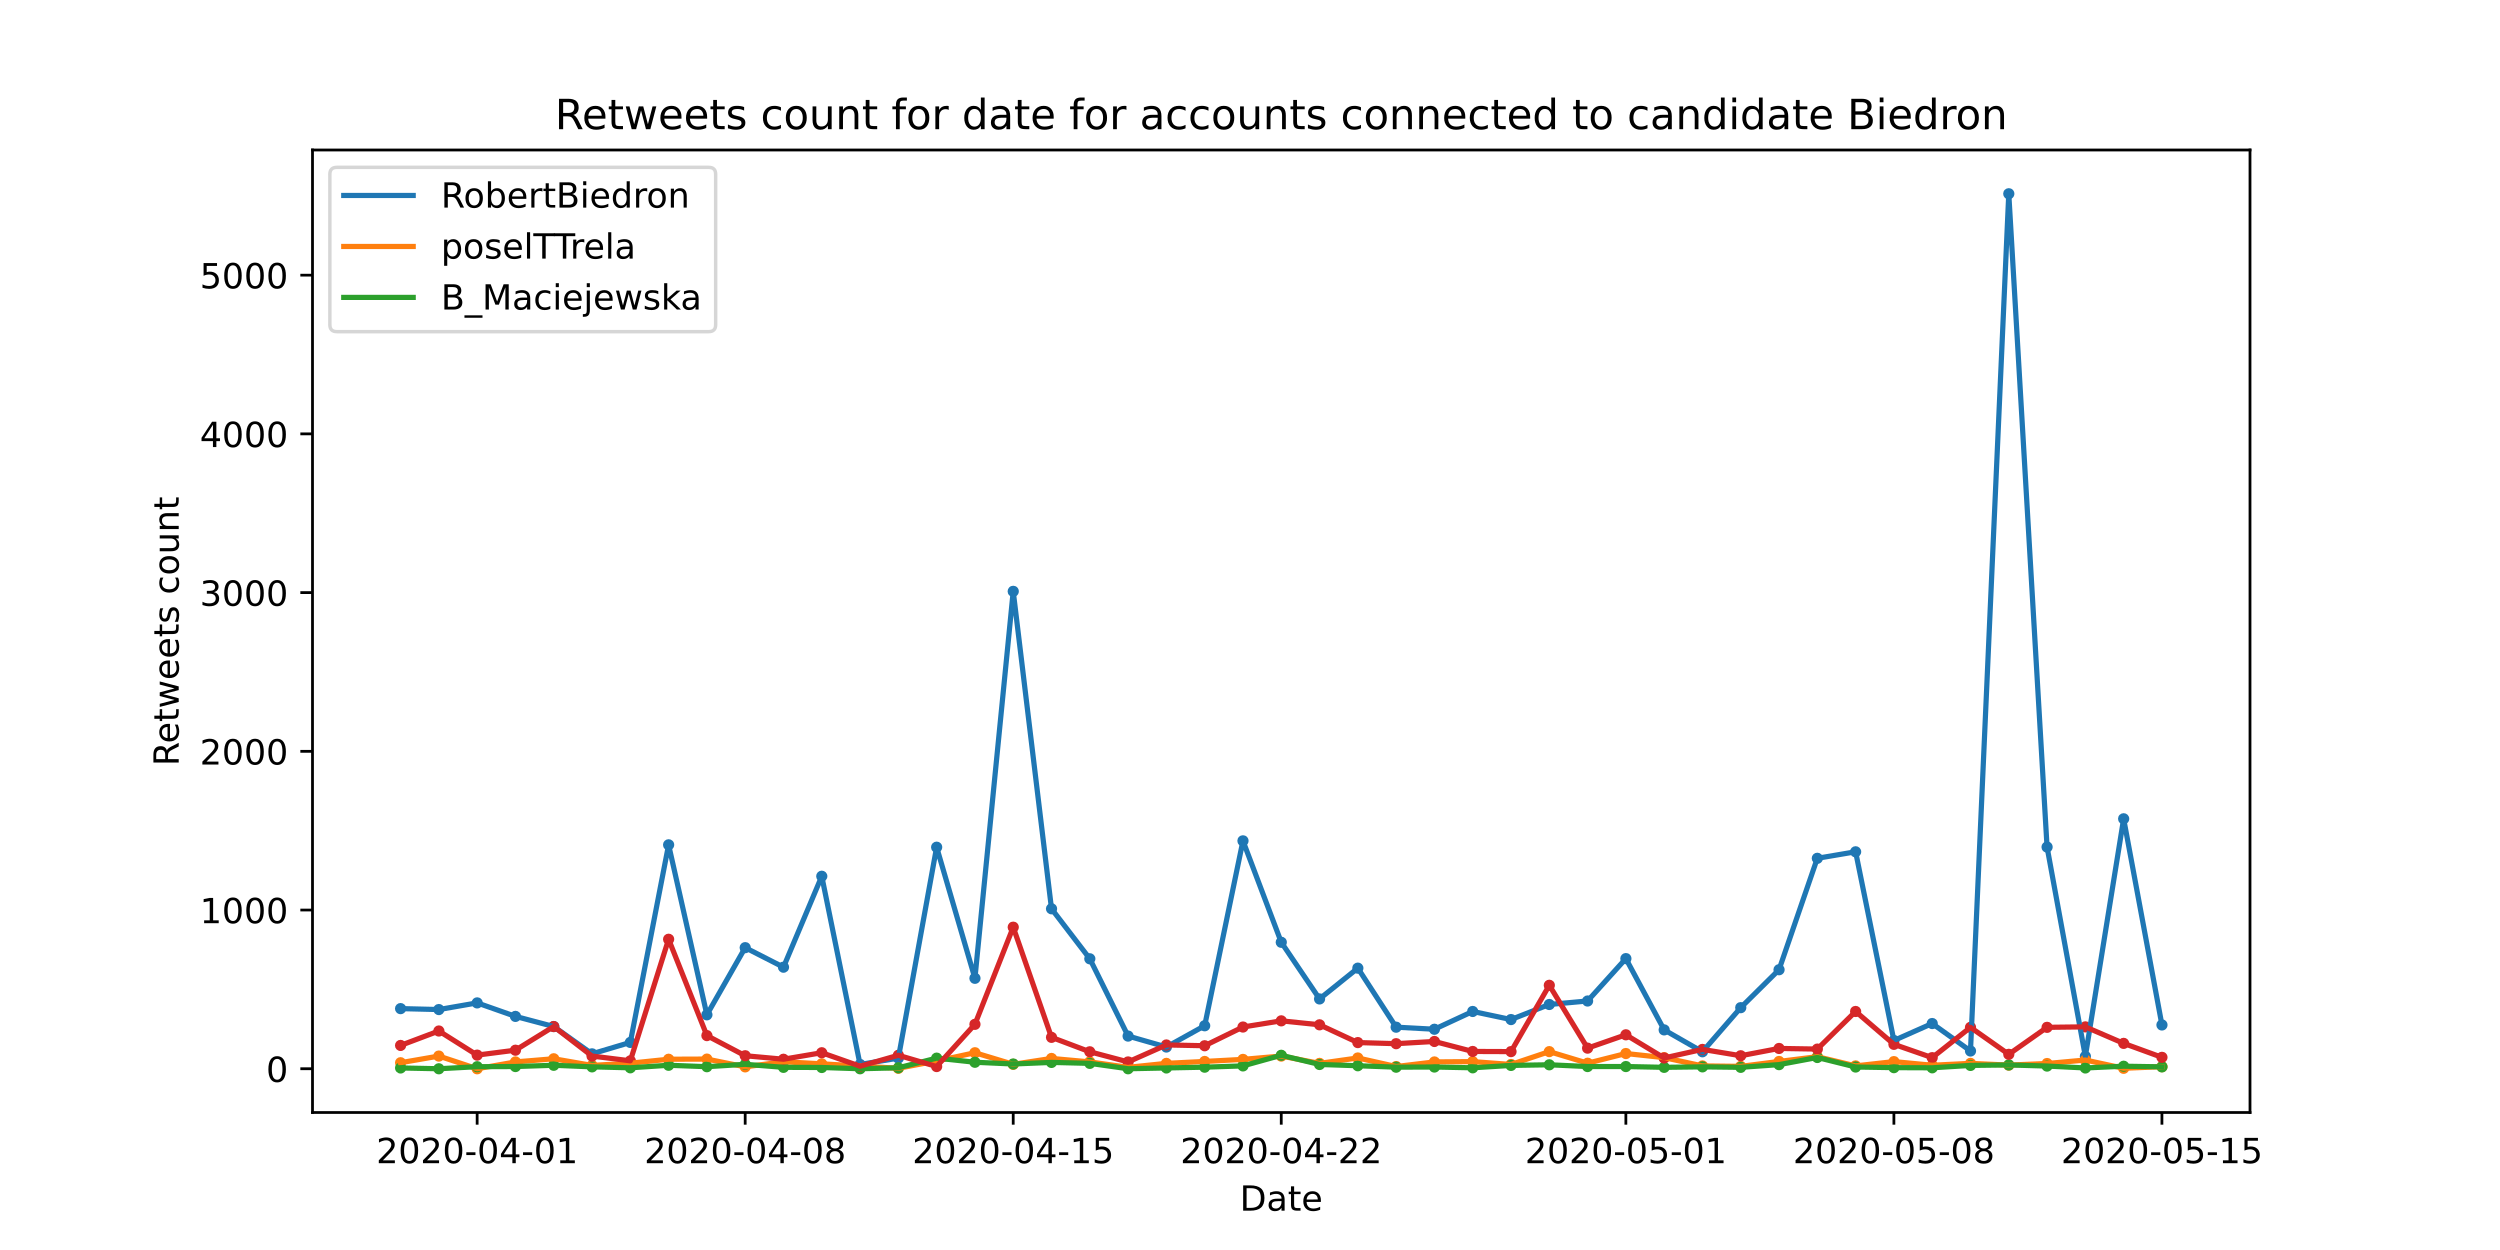 <?xml version="1.0" encoding="utf-8" standalone="no"?>
<!DOCTYPE svg PUBLIC "-//W3C//DTD SVG 1.1//EN"
  "http://www.w3.org/Graphics/SVG/1.1/DTD/svg11.dtd">
<!-- Created with matplotlib (https://matplotlib.org/) -->
<svg height="360pt" version="1.1" viewBox="0 0 720 360" width="720pt" xmlns="http://www.w3.org/2000/svg" xmlns:xlink="http://www.w3.org/1999/xlink">
 <defs>
  <style type="text/css">
*{stroke-linecap:butt;stroke-linejoin:round;}
  </style>
 </defs>
 <g id="figure_1">
  <g id="patch_1">
   <path d="M 0 360 
L 720 360 
L 720 0 
L 0 0 
z
" style="fill:#ffffff;"/>
  </g>
  <g id="axes_1">
   <g id="patch_2">
    <path d="M 90 320.4 
L 648 320.4 
L 648 43.2 
L 90 43.2 
z
" style="fill:#ffffff;"/>
   </g>
   <g id="PathCollection_1">
    <defs>
     <path d="M 0 1.118 
C 0.297 1.118 0.581 1 0.791 0.791 
C 1 0.581 1.118 0.297 1.118 0 
C 1.118 -0.297 1 -0.581 0.791 -0.791 
C 0.581 -1 0.297 -1.118 0 -1.118 
C -0.297 -1.118 -0.581 -1 -0.791 -0.791 
C -1 -0.581 -1.118 -0.297 -1.118 0 
C -1.118 0.297 -1 0.581 -0.791 0.791 
C -0.581 1 -0.297 1.118 0 1.118 
z
" id="m37ecbeb132" style="stroke:#1f77b4;"/>
    </defs>
    <g clip-path="url(#p15a7a7886e)">
     <use style="fill:#1f77b4;stroke:#1f77b4;" x="115.364" xlink:href="#m37ecbeb132" y="290.476"/>
     <use style="fill:#1f77b4;stroke:#1f77b4;" x="126.391" xlink:href="#m37ecbeb132" y="290.75"/>
     <use style="fill:#1f77b4;stroke:#1f77b4;" x="137.419" xlink:href="#m37ecbeb132" y="288.83"/>
     <use style="fill:#1f77b4;stroke:#1f77b4;" x="148.447" xlink:href="#m37ecbeb132" y="292.716"/>
     <use style="fill:#1f77b4;stroke:#1f77b4;" x="159.474" xlink:href="#m37ecbeb132" y="295.641"/>
     <use style="fill:#1f77b4;stroke:#1f77b4;" x="170.502" xlink:href="#m37ecbeb132" y="303.503"/>
     <use style="fill:#1f77b4;stroke:#1f77b4;" x="181.53" xlink:href="#m37ecbeb132" y="300.212"/>
     <use style="fill:#1f77b4;stroke:#1f77b4;" x="192.557" xlink:href="#m37ecbeb132" y="243.303"/>
     <use style="fill:#1f77b4;stroke:#1f77b4;" x="203.585" xlink:href="#m37ecbeb132" y="292.259"/>
     <use style="fill:#1f77b4;stroke:#1f77b4;" x="214.613" xlink:href="#m37ecbeb132" y="272.923"/>
     <use style="fill:#1f77b4;stroke:#1f77b4;" x="225.64" xlink:href="#m37ecbeb132" y="278.546"/>
     <use style="fill:#1f77b4;stroke:#1f77b4;" x="236.668" xlink:href="#m37ecbeb132" y="252.354"/>
     <use style="fill:#1f77b4;stroke:#1f77b4;" x="247.696" xlink:href="#m37ecbeb132" y="306.566"/>
     <use style="fill:#1f77b4;stroke:#1f77b4;" x="258.723" xlink:href="#m37ecbeb132" y="304.737"/>
     <use style="fill:#1f77b4;stroke:#1f77b4;" x="269.751" xlink:href="#m37ecbeb132" y="243.989"/>
     <use style="fill:#1f77b4;stroke:#1f77b4;" x="280.779" xlink:href="#m37ecbeb132" y="281.745"/>
     <use style="fill:#1f77b4;stroke:#1f77b4;" x="291.806" xlink:href="#m37ecbeb132" y="170.304"/>
     <use style="fill:#1f77b4;stroke:#1f77b4;" x="302.834" xlink:href="#m37ecbeb132" y="261.724"/>
     <use style="fill:#1f77b4;stroke:#1f77b4;" x="313.862" xlink:href="#m37ecbeb132" y="276.123"/>
     <use style="fill:#1f77b4;stroke:#1f77b4;" x="324.889" xlink:href="#m37ecbeb132" y="298.384"/>
     <use style="fill:#1f77b4;stroke:#1f77b4;" x="335.917" xlink:href="#m37ecbeb132" y="301.538"/>
     <use style="fill:#1f77b4;stroke:#1f77b4;" x="346.945" xlink:href="#m37ecbeb132" y="295.413"/>
     <use style="fill:#1f77b4;stroke:#1f77b4;" x="357.972" xlink:href="#m37ecbeb132" y="242.16"/>
     <use style="fill:#1f77b4;stroke:#1f77b4;" x="369" xlink:href="#m37ecbeb132" y="271.369"/>
     <use style="fill:#1f77b4;stroke:#1f77b4;" x="380.028" xlink:href="#m37ecbeb132" y="287.688"/>
     <use style="fill:#1f77b4;stroke:#1f77b4;" x="391.055" xlink:href="#m37ecbeb132" y="278.82"/>
     <use style="fill:#1f77b4;stroke:#1f77b4;" x="402.083" xlink:href="#m37ecbeb132" y="295.824"/>
     <use style="fill:#1f77b4;stroke:#1f77b4;" x="413.111" xlink:href="#m37ecbeb132" y="296.418"/>
     <use style="fill:#1f77b4;stroke:#1f77b4;" x="424.138" xlink:href="#m37ecbeb132" y="291.299"/>
     <use style="fill:#1f77b4;stroke:#1f77b4;" x="435.166" xlink:href="#m37ecbeb132" y="293.63"/>
     <use style="fill:#1f77b4;stroke:#1f77b4;" x="446.194" xlink:href="#m37ecbeb132" y="289.287"/>
     <use style="fill:#1f77b4;stroke:#1f77b4;" x="457.221" xlink:href="#m37ecbeb132" y="288.282"/>
     <use style="fill:#1f77b4;stroke:#1f77b4;" x="468.249" xlink:href="#m37ecbeb132" y="276.077"/>
     <use style="fill:#1f77b4;stroke:#1f77b4;" x="479.277" xlink:href="#m37ecbeb132" y="296.601"/>
     <use style="fill:#1f77b4;stroke:#1f77b4;" x="490.304" xlink:href="#m37ecbeb132" y="302.909"/>
     <use style="fill:#1f77b4;stroke:#1f77b4;" x="501.332" xlink:href="#m37ecbeb132" y="290.202"/>
     <use style="fill:#1f77b4;stroke:#1f77b4;" x="512.36" xlink:href="#m37ecbeb132" y="279.277"/>
     <use style="fill:#1f77b4;stroke:#1f77b4;" x="523.387" xlink:href="#m37ecbeb132" y="247.188"/>
     <use style="fill:#1f77b4;stroke:#1f77b4;" x="534.415" xlink:href="#m37ecbeb132" y="245.314"/>
     <use style="fill:#1f77b4;stroke:#1f77b4;" x="545.443" xlink:href="#m37ecbeb132" y="299.664"/>
     <use style="fill:#1f77b4;stroke:#1f77b4;" x="556.47" xlink:href="#m37ecbeb132" y="294.773"/>
     <use style="fill:#1f77b4;stroke:#1f77b4;" x="567.498" xlink:href="#m37ecbeb132" y="302.68"/>
     <use style="fill:#1f77b4;stroke:#1f77b4;" x="578.526" xlink:href="#m37ecbeb132" y="55.8"/>
     <use style="fill:#1f77b4;stroke:#1f77b4;" x="589.553" xlink:href="#m37ecbeb132" y="243.943"/>
     <use style="fill:#1f77b4;stroke:#1f77b4;" x="600.581" xlink:href="#m37ecbeb132" y="304.235"/>
     <use style="fill:#1f77b4;stroke:#1f77b4;" x="611.609" xlink:href="#m37ecbeb132" y="235.807"/>
     <use style="fill:#1f77b4;stroke:#1f77b4;" x="622.636" xlink:href="#m37ecbeb132" y="295.184"/>
    </g>
   </g>
   <g id="PathCollection_2">
    <defs>
     <path d="M 0 1.118 
C 0.297 1.118 0.581 1 0.791 0.791 
C 1 0.581 1.118 0.297 1.118 0 
C 1.118 -0.297 1 -0.581 0.791 -0.791 
C 0.581 -1 0.297 -1.118 0 -1.118 
C -0.297 -1.118 -0.581 -1 -0.791 -0.791 
C -1 -0.581 -1.118 -0.297 -1.118 0 
C -1.118 0.297 -1 0.581 -0.791 0.791 
C -0.581 1 -0.297 1.118 0 1.118 
z
" id="m3e7736fac9" style="stroke:#ff7f0e;"/>
    </defs>
    <g clip-path="url(#p15a7a7886e)">
     <use style="fill:#ff7f0e;stroke:#ff7f0e;" x="115.364" xlink:href="#m3e7736fac9" y="306.063"/>
     <use style="fill:#ff7f0e;stroke:#ff7f0e;" x="126.391" xlink:href="#m3e7736fac9" y="304.143"/>
     <use style="fill:#ff7f0e;stroke:#ff7f0e;" x="137.419" xlink:href="#m3e7736fac9" y="307.8"/>
     <use style="fill:#ff7f0e;stroke:#ff7f0e;" x="148.447" xlink:href="#m3e7736fac9" y="305.834"/>
     <use style="fill:#ff7f0e;stroke:#ff7f0e;" x="159.474" xlink:href="#m3e7736fac9" y="304.92"/>
     <use style="fill:#ff7f0e;stroke:#ff7f0e;" x="170.502" xlink:href="#m3e7736fac9" y="306.84"/>
     <use style="fill:#ff7f0e;stroke:#ff7f0e;" x="181.53" xlink:href="#m3e7736fac9" y="306.2"/>
     <use style="fill:#ff7f0e;stroke:#ff7f0e;" x="192.557" xlink:href="#m3e7736fac9" y="305.057"/>
     <use style="fill:#ff7f0e;stroke:#ff7f0e;" x="203.585" xlink:href="#m3e7736fac9" y="305.012"/>
     <use style="fill:#ff7f0e;stroke:#ff7f0e;" x="214.613" xlink:href="#m3e7736fac9" y="307.251"/>
     <use style="fill:#ff7f0e;stroke:#ff7f0e;" x="225.64" xlink:href="#m3e7736fac9" y="305.789"/>
     <use style="fill:#ff7f0e;stroke:#ff7f0e;" x="236.668" xlink:href="#m3e7736fac9" y="306.383"/>
     <use style="fill:#ff7f0e;stroke:#ff7f0e;" x="247.696" xlink:href="#m3e7736fac9" y="307.023"/>
     <use style="fill:#ff7f0e;stroke:#ff7f0e;" x="258.723" xlink:href="#m3e7736fac9" y="307.663"/>
     <use style="fill:#ff7f0e;stroke:#ff7f0e;" x="269.751" xlink:href="#m3e7736fac9" y="305.56"/>
     <use style="fill:#ff7f0e;stroke:#ff7f0e;" x="280.779" xlink:href="#m3e7736fac9" y="303.183"/>
     <use style="fill:#ff7f0e;stroke:#ff7f0e;" x="291.806" xlink:href="#m3e7736fac9" y="306.52"/>
     <use style="fill:#ff7f0e;stroke:#ff7f0e;" x="302.834" xlink:href="#m3e7736fac9" y="304.829"/>
     <use style="fill:#ff7f0e;stroke:#ff7f0e;" x="313.862" xlink:href="#m3e7736fac9" y="305.834"/>
     <use style="fill:#ff7f0e;stroke:#ff7f0e;" x="324.889" xlink:href="#m3e7736fac9" y="307.389"/>
     <use style="fill:#ff7f0e;stroke:#ff7f0e;" x="335.917" xlink:href="#m3e7736fac9" y="306.246"/>
     <use style="fill:#ff7f0e;stroke:#ff7f0e;" x="346.945" xlink:href="#m3e7736fac9" y="305.697"/>
     <use style="fill:#ff7f0e;stroke:#ff7f0e;" x="357.972" xlink:href="#m3e7736fac9" y="305.103"/>
     <use style="fill:#ff7f0e;stroke:#ff7f0e;" x="369" xlink:href="#m3e7736fac9" y="304.143"/>
     <use style="fill:#ff7f0e;stroke:#ff7f0e;" x="380.028" xlink:href="#m3e7736fac9" y="306.246"/>
     <use style="fill:#ff7f0e;stroke:#ff7f0e;" x="391.055" xlink:href="#m3e7736fac9" y="304.692"/>
     <use style="fill:#ff7f0e;stroke:#ff7f0e;" x="402.083" xlink:href="#m3e7736fac9" y="307.16"/>
     <use style="fill:#ff7f0e;stroke:#ff7f0e;" x="413.111" xlink:href="#m3e7736fac9" y="305.834"/>
     <use style="fill:#ff7f0e;stroke:#ff7f0e;" x="424.138" xlink:href="#m3e7736fac9" y="305.743"/>
     <use style="fill:#ff7f0e;stroke:#ff7f0e;" x="435.166" xlink:href="#m3e7736fac9" y="306.566"/>
     <use style="fill:#ff7f0e;stroke:#ff7f0e;" x="446.194" xlink:href="#m3e7736fac9" y="302.863"/>
     <use style="fill:#ff7f0e;stroke:#ff7f0e;" x="457.221" xlink:href="#m3e7736fac9" y="306.2"/>
     <use style="fill:#ff7f0e;stroke:#ff7f0e;" x="468.249" xlink:href="#m3e7736fac9" y="303.412"/>
     <use style="fill:#ff7f0e;stroke:#ff7f0e;" x="479.277" xlink:href="#m3e7736fac9" y="304.6"/>
     <use style="fill:#ff7f0e;stroke:#ff7f0e;" x="490.304" xlink:href="#m3e7736fac9" y="306.977"/>
     <use style="fill:#ff7f0e;stroke:#ff7f0e;" x="501.332" xlink:href="#m3e7736fac9" y="307.114"/>
     <use style="fill:#ff7f0e;stroke:#ff7f0e;" x="512.36" xlink:href="#m3e7736fac9" y="305.697"/>
     <use style="fill:#ff7f0e;stroke:#ff7f0e;" x="523.387" xlink:href="#m3e7736fac9" y="304.326"/>
     <use style="fill:#ff7f0e;stroke:#ff7f0e;" x="534.415" xlink:href="#m3e7736fac9" y="306.977"/>
     <use style="fill:#ff7f0e;stroke:#ff7f0e;" x="545.443" xlink:href="#m3e7736fac9" y="305.743"/>
     <use style="fill:#ff7f0e;stroke:#ff7f0e;" x="556.47" xlink:href="#m3e7736fac9" y="306.794"/>
     <use style="fill:#ff7f0e;stroke:#ff7f0e;" x="567.498" xlink:href="#m3e7736fac9" y="306.246"/>
     <use style="fill:#ff7f0e;stroke:#ff7f0e;" x="578.526" xlink:href="#m3e7736fac9" y="306.749"/>
     <use style="fill:#ff7f0e;stroke:#ff7f0e;" x="589.553" xlink:href="#m3e7736fac9" y="306.292"/>
     <use style="fill:#ff7f0e;stroke:#ff7f0e;" x="600.581" xlink:href="#m3e7736fac9" y="305.286"/>
     <use style="fill:#ff7f0e;stroke:#ff7f0e;" x="611.609" xlink:href="#m3e7736fac9" y="307.663"/>
     <use style="fill:#ff7f0e;stroke:#ff7f0e;" x="622.636" xlink:href="#m3e7736fac9" y="307.206"/>
    </g>
   </g>
   <g id="PathCollection_3">
    <defs>
     <path d="M 0 1.118 
C 0.297 1.118 0.581 1 0.791 0.791 
C 1 0.581 1.118 0.297 1.118 0 
C 1.118 -0.297 1 -0.581 0.791 -0.791 
C 0.581 -1 0.297 -1.118 0 -1.118 
C -0.297 -1.118 -0.581 -1 -0.791 -0.791 
C -1 -0.581 -1.118 -0.297 -1.118 0 
C -1.118 0.297 -1 0.581 -0.791 0.791 
C -0.581 1 -0.297 1.118 0 1.118 
z
" id="me7d9902c73" style="stroke:#2ca02c;"/>
    </defs>
    <g clip-path="url(#p15a7a7886e)">
     <use style="fill:#2ca02c;stroke:#2ca02c;" x="115.364" xlink:href="#me7d9902c73" y="307.571"/>
     <use style="fill:#2ca02c;stroke:#2ca02c;" x="126.391" xlink:href="#me7d9902c73" y="307.8"/>
     <use style="fill:#2ca02c;stroke:#2ca02c;" x="137.419" xlink:href="#me7d9902c73" y="307.206"/>
     <use style="fill:#2ca02c;stroke:#2ca02c;" x="148.447" xlink:href="#me7d9902c73" y="307.16"/>
     <use style="fill:#2ca02c;stroke:#2ca02c;" x="159.474" xlink:href="#me7d9902c73" y="306.794"/>
     <use style="fill:#2ca02c;stroke:#2ca02c;" x="170.502" xlink:href="#me7d9902c73" y="307.251"/>
     <use style="fill:#2ca02c;stroke:#2ca02c;" x="181.53" xlink:href="#me7d9902c73" y="307.526"/>
     <use style="fill:#2ca02c;stroke:#2ca02c;" x="192.557" xlink:href="#me7d9902c73" y="306.794"/>
     <use style="fill:#2ca02c;stroke:#2ca02c;" x="203.585" xlink:href="#me7d9902c73" y="307.206"/>
     <use style="fill:#2ca02c;stroke:#2ca02c;" x="214.613" xlink:href="#me7d9902c73" y="306.52"/>
     <use style="fill:#2ca02c;stroke:#2ca02c;" x="225.64" xlink:href="#me7d9902c73" y="307.389"/>
     <use style="fill:#2ca02c;stroke:#2ca02c;" x="236.668" xlink:href="#me7d9902c73" y="307.434"/>
     <use style="fill:#2ca02c;stroke:#2ca02c;" x="247.696" xlink:href="#me7d9902c73" y="307.8"/>
     <use style="fill:#2ca02c;stroke:#2ca02c;" x="258.723" xlink:href="#me7d9902c73" y="307.526"/>
     <use style="fill:#2ca02c;stroke:#2ca02c;" x="269.751" xlink:href="#me7d9902c73" y="304.737"/>
     <use style="fill:#2ca02c;stroke:#2ca02c;" x="280.779" xlink:href="#me7d9902c73" y="305.926"/>
     <use style="fill:#2ca02c;stroke:#2ca02c;" x="291.806" xlink:href="#me7d9902c73" y="306.429"/>
     <use style="fill:#2ca02c;stroke:#2ca02c;" x="302.834" xlink:href="#me7d9902c73" y="305.972"/>
     <use style="fill:#2ca02c;stroke:#2ca02c;" x="313.862" xlink:href="#me7d9902c73" y="306.246"/>
     <use style="fill:#2ca02c;stroke:#2ca02c;" x="324.889" xlink:href="#me7d9902c73" y="307.8"/>
     <use style="fill:#2ca02c;stroke:#2ca02c;" x="335.917" xlink:href="#me7d9902c73" y="307.571"/>
     <use style="fill:#2ca02c;stroke:#2ca02c;" x="346.945" xlink:href="#me7d9902c73" y="307.343"/>
     <use style="fill:#2ca02c;stroke:#2ca02c;" x="357.972" xlink:href="#me7d9902c73" y="306.977"/>
     <use style="fill:#2ca02c;stroke:#2ca02c;" x="369" xlink:href="#me7d9902c73" y="303.915"/>
     <use style="fill:#2ca02c;stroke:#2ca02c;" x="380.028" xlink:href="#me7d9902c73" y="306.566"/>
     <use style="fill:#2ca02c;stroke:#2ca02c;" x="391.055" xlink:href="#me7d9902c73" y="306.932"/>
     <use style="fill:#2ca02c;stroke:#2ca02c;" x="402.083" xlink:href="#me7d9902c73" y="307.343"/>
     <use style="fill:#2ca02c;stroke:#2ca02c;" x="413.111" xlink:href="#me7d9902c73" y="307.297"/>
     <use style="fill:#2ca02c;stroke:#2ca02c;" x="424.138" xlink:href="#me7d9902c73" y="307.526"/>
     <use style="fill:#2ca02c;stroke:#2ca02c;" x="435.166" xlink:href="#me7d9902c73" y="306.84"/>
     <use style="fill:#2ca02c;stroke:#2ca02c;" x="446.194" xlink:href="#me7d9902c73" y="306.657"/>
     <use style="fill:#2ca02c;stroke:#2ca02c;" x="457.221" xlink:href="#me7d9902c73" y="307.16"/>
     <use style="fill:#2ca02c;stroke:#2ca02c;" x="468.249" xlink:href="#me7d9902c73" y="307.16"/>
     <use style="fill:#2ca02c;stroke:#2ca02c;" x="479.277" xlink:href="#me7d9902c73" y="307.389"/>
     <use style="fill:#2ca02c;stroke:#2ca02c;" x="490.304" xlink:href="#me7d9902c73" y="307.251"/>
     <use style="fill:#2ca02c;stroke:#2ca02c;" x="501.332" xlink:href="#me7d9902c73" y="307.389"/>
     <use style="fill:#2ca02c;stroke:#2ca02c;" x="512.36" xlink:href="#me7d9902c73" y="306.612"/>
     <use style="fill:#2ca02c;stroke:#2ca02c;" x="523.387" xlink:href="#me7d9902c73" y="304.555"/>
     <use style="fill:#2ca02c;stroke:#2ca02c;" x="534.415" xlink:href="#me7d9902c73" y="307.297"/>
     <use style="fill:#2ca02c;stroke:#2ca02c;" x="545.443" xlink:href="#me7d9902c73" y="307.48"/>
     <use style="fill:#2ca02c;stroke:#2ca02c;" x="556.47" xlink:href="#me7d9902c73" y="307.526"/>
     <use style="fill:#2ca02c;stroke:#2ca02c;" x="567.498" xlink:href="#me7d9902c73" y="306.84"/>
     <use style="fill:#2ca02c;stroke:#2ca02c;" x="578.526" xlink:href="#me7d9902c73" y="306.703"/>
     <use style="fill:#2ca02c;stroke:#2ca02c;" x="589.553" xlink:href="#me7d9902c73" y="307.023"/>
     <use style="fill:#2ca02c;stroke:#2ca02c;" x="600.581" xlink:href="#me7d9902c73" y="307.571"/>
     <use style="fill:#2ca02c;stroke:#2ca02c;" x="611.609" xlink:href="#me7d9902c73" y="307.069"/>
     <use style="fill:#2ca02c;stroke:#2ca02c;" x="622.636" xlink:href="#me7d9902c73" y="307.251"/>
    </g>
   </g>
   <g id="PathCollection_4">
    <defs>
     <path d="M 0 1.118 
C 0.297 1.118 0.581 1 0.791 0.791 
C 1 0.581 1.118 0.297 1.118 0 
C 1.118 -0.297 1 -0.581 0.791 -0.791 
C 0.581 -1 0.297 -1.118 0 -1.118 
C -0.297 -1.118 -0.581 -1 -0.791 -0.791 
C -1 -0.581 -1.118 -0.297 -1.118 0 
C -1.118 0.297 -1 0.581 -0.791 0.791 
C -0.581 1 -0.297 1.118 0 1.118 
z
" id="m9f7afaf1e3" style="stroke:#d62728;"/>
    </defs>
    <g clip-path="url(#p15a7a7886e)">
     <use style="fill:#d62728;stroke:#d62728;" x="115.364" xlink:href="#m9f7afaf1e3" y="301.081"/>
     <use style="fill:#d62728;stroke:#d62728;" x="126.391" xlink:href="#m9f7afaf1e3" y="296.921"/>
     <use style="fill:#d62728;stroke:#d62728;" x="137.419" xlink:href="#m9f7afaf1e3" y="303.869"/>
     <use style="fill:#d62728;stroke:#d62728;" x="148.447" xlink:href="#m9f7afaf1e3" y="302.452"/>
     <use style="fill:#d62728;stroke:#d62728;" x="159.474" xlink:href="#m9f7afaf1e3" y="295.641"/>
     <use style="fill:#d62728;stroke:#d62728;" x="170.502" xlink:href="#m9f7afaf1e3" y="304.143"/>
     <use style="fill:#d62728;stroke:#d62728;" x="181.53" xlink:href="#m9f7afaf1e3" y="305.514"/>
     <use style="fill:#d62728;stroke:#d62728;" x="192.557" xlink:href="#m9f7afaf1e3" y="270.501"/>
     <use style="fill:#d62728;stroke:#d62728;" x="203.585" xlink:href="#m9f7afaf1e3" y="298.247"/>
     <use style="fill:#d62728;stroke:#d62728;" x="214.613" xlink:href="#m9f7afaf1e3" y="304.052"/>
     <use style="fill:#d62728;stroke:#d62728;" x="225.64" xlink:href="#m9f7afaf1e3" y="305.057"/>
     <use style="fill:#d62728;stroke:#d62728;" x="236.668" xlink:href="#m9f7afaf1e3" y="303.183"/>
     <use style="fill:#d62728;stroke:#d62728;" x="247.696" xlink:href="#m9f7afaf1e3" y="307.069"/>
     <use style="fill:#d62728;stroke:#d62728;" x="258.723" xlink:href="#m9f7afaf1e3" y="303.915"/>
     <use style="fill:#d62728;stroke:#d62728;" x="269.751" xlink:href="#m9f7afaf1e3" y="307.16"/>
     <use style="fill:#d62728;stroke:#d62728;" x="280.779" xlink:href="#m9f7afaf1e3" y="295.001"/>
     <use style="fill:#d62728;stroke:#d62728;" x="291.806" xlink:href="#m9f7afaf1e3" y="267.027"/>
     <use style="fill:#d62728;stroke:#d62728;" x="302.834" xlink:href="#m9f7afaf1e3" y="298.749"/>
     <use style="fill:#d62728;stroke:#d62728;" x="313.862" xlink:href="#m9f7afaf1e3" y="302.909"/>
     <use style="fill:#d62728;stroke:#d62728;" x="324.889" xlink:href="#m9f7afaf1e3" y="305.834"/>
     <use style="fill:#d62728;stroke:#d62728;" x="335.917" xlink:href="#m9f7afaf1e3" y="300.943"/>
     <use style="fill:#d62728;stroke:#d62728;" x="346.945" xlink:href="#m9f7afaf1e3" y="301.172"/>
     <use style="fill:#d62728;stroke:#d62728;" x="357.972" xlink:href="#m9f7afaf1e3" y="295.778"/>
     <use style="fill:#d62728;stroke:#d62728;" x="369" xlink:href="#m9f7afaf1e3" y="293.996"/>
     <use style="fill:#d62728;stroke:#d62728;" x="380.028" xlink:href="#m9f7afaf1e3" y="295.138"/>
     <use style="fill:#d62728;stroke:#d62728;" x="391.055" xlink:href="#m9f7afaf1e3" y="300.258"/>
     <use style="fill:#d62728;stroke:#d62728;" x="402.083" xlink:href="#m9f7afaf1e3" y="300.578"/>
     <use style="fill:#d62728;stroke:#d62728;" x="413.111" xlink:href="#m9f7afaf1e3" y="299.938"/>
     <use style="fill:#d62728;stroke:#d62728;" x="424.138" xlink:href="#m9f7afaf1e3" y="302.818"/>
     <use style="fill:#d62728;stroke:#d62728;" x="435.166" xlink:href="#m9f7afaf1e3" y="302.863"/>
     <use style="fill:#d62728;stroke:#d62728;" x="446.194" xlink:href="#m9f7afaf1e3" y="283.756"/>
     <use style="fill:#d62728;stroke:#d62728;" x="457.221" xlink:href="#m9f7afaf1e3" y="301.858"/>
     <use style="fill:#d62728;stroke:#d62728;" x="468.249" xlink:href="#m9f7afaf1e3" y="298.018"/>
     <use style="fill:#d62728;stroke:#d62728;" x="479.277" xlink:href="#m9f7afaf1e3" y="304.692"/>
     <use style="fill:#d62728;stroke:#d62728;" x="490.304" xlink:href="#m9f7afaf1e3" y="302.223"/>
     <use style="fill:#d62728;stroke:#d62728;" x="501.332" xlink:href="#m9f7afaf1e3" y="304.052"/>
     <use style="fill:#d62728;stroke:#d62728;" x="512.36" xlink:href="#m9f7afaf1e3" y="301.949"/>
     <use style="fill:#d62728;stroke:#d62728;" x="523.387" xlink:href="#m9f7afaf1e3" y="302.132"/>
     <use style="fill:#d62728;stroke:#d62728;" x="534.415" xlink:href="#m9f7afaf1e3" y="291.299"/>
     <use style="fill:#d62728;stroke:#d62728;" x="545.443" xlink:href="#m9f7afaf1e3" y="300.761"/>
     <use style="fill:#d62728;stroke:#d62728;" x="556.47" xlink:href="#m9f7afaf1e3" y="304.6"/>
     <use style="fill:#d62728;stroke:#d62728;" x="567.498" xlink:href="#m9f7afaf1e3" y="295.87"/>
     <use style="fill:#d62728;stroke:#d62728;" x="578.526" xlink:href="#m9f7afaf1e3" y="303.64"/>
     <use style="fill:#d62728;stroke:#d62728;" x="589.553" xlink:href="#m9f7afaf1e3" y="295.87"/>
     <use style="fill:#d62728;stroke:#d62728;" x="600.581" xlink:href="#m9f7afaf1e3" y="295.733"/>
     <use style="fill:#d62728;stroke:#d62728;" x="611.609" xlink:href="#m9f7afaf1e3" y="300.486"/>
     <use style="fill:#d62728;stroke:#d62728;" x="622.636" xlink:href="#m9f7afaf1e3" y="304.509"/>
    </g>
   </g>
   <g id="matplotlib.axis_1">
    <g id="xtick_1">
     <g id="line2d_1">
      <defs>
       <path d="M 0 0 
L 0 3.5 
" id="md965a3a5b9" style="stroke:#000000;stroke-width:0.8;"/>
      </defs>
      <g>
       <use style="stroke:#000000;stroke-width:0.8;" x="137.419" xlink:href="#md965a3a5b9" y="320.4"/>
      </g>
     </g>
     <g id="text_1">
      <!-- 2020-04-01 -->
      <defs>
       <path d="M 19.188 8.297 
L 53.609 8.297 
L 53.609 0 
L 7.328 0 
L 7.328 8.297 
Q 12.938 14.109 22.625 23.891 
Q 32.328 33.688 34.812 36.531 
Q 39.547 41.844 41.422 45.531 
Q 43.312 49.219 43.312 52.781 
Q 43.312 58.594 39.234 62.25 
Q 35.156 65.922 28.609 65.922 
Q 23.969 65.922 18.812 64.312 
Q 13.672 62.703 7.812 59.422 
L 7.812 69.391 
Q 13.766 71.781 18.938 73 
Q 24.125 74.219 28.422 74.219 
Q 39.75 74.219 46.484 68.547 
Q 53.219 62.891 53.219 53.422 
Q 53.219 48.922 51.531 44.891 
Q 49.859 40.875 45.406 35.406 
Q 44.188 33.984 37.641 27.219 
Q 31.109 20.453 19.188 8.297 
z
" id="DejaVuSans-50"/>
       <path d="M 31.781 66.406 
Q 24.172 66.406 20.328 58.906 
Q 16.5 51.422 16.5 36.375 
Q 16.5 21.391 20.328 13.891 
Q 24.172 6.391 31.781 6.391 
Q 39.453 6.391 43.281 13.891 
Q 47.125 21.391 47.125 36.375 
Q 47.125 51.422 43.281 58.906 
Q 39.453 66.406 31.781 66.406 
z
M 31.781 74.219 
Q 44.047 74.219 50.516 64.516 
Q 56.984 54.828 56.984 36.375 
Q 56.984 17.969 50.516 8.266 
Q 44.047 -1.422 31.781 -1.422 
Q 19.531 -1.422 13.062 8.266 
Q 6.594 17.969 6.594 36.375 
Q 6.594 54.828 13.062 64.516 
Q 19.531 74.219 31.781 74.219 
z
" id="DejaVuSans-48"/>
       <path d="M 4.891 31.391 
L 31.203 31.391 
L 31.203 23.391 
L 4.891 23.391 
z
" id="DejaVuSans-45"/>
       <path d="M 37.797 64.312 
L 12.891 25.391 
L 37.797 25.391 
z
M 35.203 72.906 
L 47.609 72.906 
L 47.609 25.391 
L 58.016 25.391 
L 58.016 17.188 
L 47.609 17.188 
L 47.609 0 
L 37.797 0 
L 37.797 17.188 
L 4.891 17.188 
L 4.891 26.703 
z
" id="DejaVuSans-52"/>
       <path d="M 12.406 8.297 
L 28.516 8.297 
L 28.516 63.922 
L 10.984 60.406 
L 10.984 69.391 
L 28.422 72.906 
L 38.281 72.906 
L 38.281 8.297 
L 54.391 8.297 
L 54.391 0 
L 12.406 0 
z
" id="DejaVuSans-49"/>
      </defs>
      <g transform="translate(108.361 334.998)scale(0.1 -0.1)">
       <use xlink:href="#DejaVuSans-50"/>
       <use x="63.623" xlink:href="#DejaVuSans-48"/>
       <use x="127.246" xlink:href="#DejaVuSans-50"/>
       <use x="190.869" xlink:href="#DejaVuSans-48"/>
       <use x="254.492" xlink:href="#DejaVuSans-45"/>
       <use x="290.576" xlink:href="#DejaVuSans-48"/>
       <use x="354.199" xlink:href="#DejaVuSans-52"/>
       <use x="417.822" xlink:href="#DejaVuSans-45"/>
       <use x="453.906" xlink:href="#DejaVuSans-48"/>
       <use x="517.529" xlink:href="#DejaVuSans-49"/>
      </g>
     </g>
    </g>
    <g id="xtick_2">
     <g id="line2d_2">
      <g>
       <use style="stroke:#000000;stroke-width:0.8;" x="214.613" xlink:href="#md965a3a5b9" y="320.4"/>
      </g>
     </g>
     <g id="text_2">
      <!-- 2020-04-08 -->
      <defs>
       <path d="M 31.781 34.625 
Q 24.75 34.625 20.719 30.859 
Q 16.703 27.094 16.703 20.516 
Q 16.703 13.922 20.719 10.156 
Q 24.75 6.391 31.781 6.391 
Q 38.812 6.391 42.859 10.172 
Q 46.922 13.969 46.922 20.516 
Q 46.922 27.094 42.891 30.859 
Q 38.875 34.625 31.781 34.625 
z
M 21.922 38.812 
Q 15.578 40.375 12.031 44.719 
Q 8.5 49.078 8.5 55.328 
Q 8.5 64.062 14.719 69.141 
Q 20.953 74.219 31.781 74.219 
Q 42.672 74.219 48.875 69.141 
Q 55.078 64.062 55.078 55.328 
Q 55.078 49.078 51.531 44.719 
Q 48 40.375 41.703 38.812 
Q 48.828 37.156 52.797 32.312 
Q 56.781 27.484 56.781 20.516 
Q 56.781 9.906 50.312 4.234 
Q 43.844 -1.422 31.781 -1.422 
Q 19.734 -1.422 13.25 4.234 
Q 6.781 9.906 6.781 20.516 
Q 6.781 27.484 10.781 32.312 
Q 14.797 37.156 21.922 38.812 
z
M 18.312 54.391 
Q 18.312 48.734 21.844 45.562 
Q 25.391 42.391 31.781 42.391 
Q 38.141 42.391 41.719 45.562 
Q 45.312 48.734 45.312 54.391 
Q 45.312 60.062 41.719 63.234 
Q 38.141 66.406 31.781 66.406 
Q 25.391 66.406 21.844 63.234 
Q 18.312 60.062 18.312 54.391 
z
" id="DejaVuSans-56"/>
      </defs>
      <g transform="translate(185.555 334.998)scale(0.1 -0.1)">
       <use xlink:href="#DejaVuSans-50"/>
       <use x="63.623" xlink:href="#DejaVuSans-48"/>
       <use x="127.246" xlink:href="#DejaVuSans-50"/>
       <use x="190.869" xlink:href="#DejaVuSans-48"/>
       <use x="254.492" xlink:href="#DejaVuSans-45"/>
       <use x="290.576" xlink:href="#DejaVuSans-48"/>
       <use x="354.199" xlink:href="#DejaVuSans-52"/>
       <use x="417.822" xlink:href="#DejaVuSans-45"/>
       <use x="453.906" xlink:href="#DejaVuSans-48"/>
       <use x="517.529" xlink:href="#DejaVuSans-56"/>
      </g>
     </g>
    </g>
    <g id="xtick_3">
     <g id="line2d_3">
      <g>
       <use style="stroke:#000000;stroke-width:0.8;" x="291.806" xlink:href="#md965a3a5b9" y="320.4"/>
      </g>
     </g>
     <g id="text_3">
      <!-- 2020-04-15 -->
      <defs>
       <path d="M 10.797 72.906 
L 49.516 72.906 
L 49.516 64.594 
L 19.828 64.594 
L 19.828 46.734 
Q 21.969 47.469 24.109 47.828 
Q 26.266 48.188 28.422 48.188 
Q 40.625 48.188 47.75 41.5 
Q 54.891 34.812 54.891 23.391 
Q 54.891 11.625 47.562 5.094 
Q 40.234 -1.422 26.906 -1.422 
Q 22.312 -1.422 17.547 -0.641 
Q 12.797 0.141 7.719 1.703 
L 7.719 11.625 
Q 12.109 9.234 16.797 8.062 
Q 21.484 6.891 26.703 6.891 
Q 35.156 6.891 40.078 11.328 
Q 45.016 15.766 45.016 23.391 
Q 45.016 31 40.078 35.438 
Q 35.156 39.891 26.703 39.891 
Q 22.75 39.891 18.812 39.016 
Q 14.891 38.141 10.797 36.281 
z
" id="DejaVuSans-53"/>
      </defs>
      <g transform="translate(262.749 334.998)scale(0.1 -0.1)">
       <use xlink:href="#DejaVuSans-50"/>
       <use x="63.623" xlink:href="#DejaVuSans-48"/>
       <use x="127.246" xlink:href="#DejaVuSans-50"/>
       <use x="190.869" xlink:href="#DejaVuSans-48"/>
       <use x="254.492" xlink:href="#DejaVuSans-45"/>
       <use x="290.576" xlink:href="#DejaVuSans-48"/>
       <use x="354.199" xlink:href="#DejaVuSans-52"/>
       <use x="417.822" xlink:href="#DejaVuSans-45"/>
       <use x="453.906" xlink:href="#DejaVuSans-49"/>
       <use x="517.529" xlink:href="#DejaVuSans-53"/>
      </g>
     </g>
    </g>
    <g id="xtick_4">
     <g id="line2d_4">
      <g>
       <use style="stroke:#000000;stroke-width:0.8;" x="369" xlink:href="#md965a3a5b9" y="320.4"/>
      </g>
     </g>
     <g id="text_4">
      <!-- 2020-04-22 -->
      <g transform="translate(339.942 334.998)scale(0.1 -0.1)">
       <use xlink:href="#DejaVuSans-50"/>
       <use x="63.623" xlink:href="#DejaVuSans-48"/>
       <use x="127.246" xlink:href="#DejaVuSans-50"/>
       <use x="190.869" xlink:href="#DejaVuSans-48"/>
       <use x="254.492" xlink:href="#DejaVuSans-45"/>
       <use x="290.576" xlink:href="#DejaVuSans-48"/>
       <use x="354.199" xlink:href="#DejaVuSans-52"/>
       <use x="417.822" xlink:href="#DejaVuSans-45"/>
       <use x="453.906" xlink:href="#DejaVuSans-50"/>
       <use x="517.529" xlink:href="#DejaVuSans-50"/>
      </g>
     </g>
    </g>
    <g id="xtick_5">
     <g id="line2d_5">
      <g>
       <use style="stroke:#000000;stroke-width:0.8;" x="468.249" xlink:href="#md965a3a5b9" y="320.4"/>
      </g>
     </g>
     <g id="text_5">
      <!-- 2020-05-01 -->
      <g transform="translate(439.191 334.998)scale(0.1 -0.1)">
       <use xlink:href="#DejaVuSans-50"/>
       <use x="63.623" xlink:href="#DejaVuSans-48"/>
       <use x="127.246" xlink:href="#DejaVuSans-50"/>
       <use x="190.869" xlink:href="#DejaVuSans-48"/>
       <use x="254.492" xlink:href="#DejaVuSans-45"/>
       <use x="290.576" xlink:href="#DejaVuSans-48"/>
       <use x="354.199" xlink:href="#DejaVuSans-53"/>
       <use x="417.822" xlink:href="#DejaVuSans-45"/>
       <use x="453.906" xlink:href="#DejaVuSans-48"/>
       <use x="517.529" xlink:href="#DejaVuSans-49"/>
      </g>
     </g>
    </g>
    <g id="xtick_6">
     <g id="line2d_6">
      <g>
       <use style="stroke:#000000;stroke-width:0.8;" x="545.443" xlink:href="#md965a3a5b9" y="320.4"/>
      </g>
     </g>
     <g id="text_6">
      <!-- 2020-05-08 -->
      <g transform="translate(516.385 334.998)scale(0.1 -0.1)">
       <use xlink:href="#DejaVuSans-50"/>
       <use x="63.623" xlink:href="#DejaVuSans-48"/>
       <use x="127.246" xlink:href="#DejaVuSans-50"/>
       <use x="190.869" xlink:href="#DejaVuSans-48"/>
       <use x="254.492" xlink:href="#DejaVuSans-45"/>
       <use x="290.576" xlink:href="#DejaVuSans-48"/>
       <use x="354.199" xlink:href="#DejaVuSans-53"/>
       <use x="417.822" xlink:href="#DejaVuSans-45"/>
       <use x="453.906" xlink:href="#DejaVuSans-48"/>
       <use x="517.529" xlink:href="#DejaVuSans-56"/>
      </g>
     </g>
    </g>
    <g id="xtick_7">
     <g id="line2d_7">
      <g>
       <use style="stroke:#000000;stroke-width:0.8;" x="622.636" xlink:href="#md965a3a5b9" y="320.4"/>
      </g>
     </g>
     <g id="text_7">
      <!-- 2020-05-15 -->
      <g transform="translate(593.579 334.998)scale(0.1 -0.1)">
       <use xlink:href="#DejaVuSans-50"/>
       <use x="63.623" xlink:href="#DejaVuSans-48"/>
       <use x="127.246" xlink:href="#DejaVuSans-50"/>
       <use x="190.869" xlink:href="#DejaVuSans-48"/>
       <use x="254.492" xlink:href="#DejaVuSans-45"/>
       <use x="290.576" xlink:href="#DejaVuSans-48"/>
       <use x="354.199" xlink:href="#DejaVuSans-53"/>
       <use x="417.822" xlink:href="#DejaVuSans-45"/>
       <use x="453.906" xlink:href="#DejaVuSans-49"/>
       <use x="517.529" xlink:href="#DejaVuSans-53"/>
      </g>
     </g>
    </g>
    <g id="text_8">
     <!-- Date -->
     <defs>
      <path d="M 19.672 64.797 
L 19.672 8.109 
L 31.594 8.109 
Q 46.688 8.109 53.688 14.938 
Q 60.688 21.781 60.688 36.531 
Q 60.688 51.172 53.688 57.984 
Q 46.688 64.797 31.594 64.797 
z
M 9.812 72.906 
L 30.078 72.906 
Q 51.266 72.906 61.172 64.094 
Q 71.094 55.281 71.094 36.531 
Q 71.094 17.672 61.125 8.828 
Q 51.172 0 30.078 0 
L 9.812 0 
z
" id="DejaVuSans-68"/>
      <path d="M 34.281 27.484 
Q 23.391 27.484 19.188 25 
Q 14.984 22.516 14.984 16.5 
Q 14.984 11.719 18.141 8.906 
Q 21.297 6.109 26.703 6.109 
Q 34.188 6.109 38.703 11.406 
Q 43.219 16.703 43.219 25.484 
L 43.219 27.484 
z
M 52.203 31.203 
L 52.203 0 
L 43.219 0 
L 43.219 8.297 
Q 40.141 3.328 35.547 0.953 
Q 30.953 -1.422 24.312 -1.422 
Q 15.922 -1.422 10.953 3.297 
Q 6 8.016 6 15.922 
Q 6 25.141 12.172 29.828 
Q 18.359 34.516 30.609 34.516 
L 43.219 34.516 
L 43.219 35.406 
Q 43.219 41.609 39.141 45 
Q 35.062 48.391 27.688 48.391 
Q 23 48.391 18.547 47.266 
Q 14.109 46.141 10.016 43.891 
L 10.016 52.203 
Q 14.938 54.109 19.578 55.047 
Q 24.219 56 28.609 56 
Q 40.484 56 46.344 49.844 
Q 52.203 43.703 52.203 31.203 
z
" id="DejaVuSans-97"/>
      <path d="M 18.312 70.219 
L 18.312 54.688 
L 36.812 54.688 
L 36.812 47.703 
L 18.312 47.703 
L 18.312 18.016 
Q 18.312 11.328 20.141 9.422 
Q 21.969 7.516 27.594 7.516 
L 36.812 7.516 
L 36.812 0 
L 27.594 0 
Q 17.188 0 13.234 3.875 
Q 9.281 7.766 9.281 18.016 
L 9.281 47.703 
L 2.688 47.703 
L 2.688 54.688 
L 9.281 54.688 
L 9.281 70.219 
z
" id="DejaVuSans-116"/>
      <path d="M 56.203 29.594 
L 56.203 25.203 
L 14.891 25.203 
Q 15.484 15.922 20.484 11.062 
Q 25.484 6.203 34.422 6.203 
Q 39.594 6.203 44.453 7.469 
Q 49.312 8.734 54.109 11.281 
L 54.109 2.781 
Q 49.266 0.734 44.188 -0.344 
Q 39.109 -1.422 33.891 -1.422 
Q 20.797 -1.422 13.156 6.188 
Q 5.516 13.812 5.516 26.812 
Q 5.516 40.234 12.766 48.109 
Q 20.016 56 32.328 56 
Q 43.359 56 49.781 48.891 
Q 56.203 41.797 56.203 29.594 
z
M 47.219 32.234 
Q 47.125 39.594 43.094 43.984 
Q 39.062 48.391 32.422 48.391 
Q 24.906 48.391 20.391 44.141 
Q 15.875 39.891 15.188 32.172 
z
" id="DejaVuSans-101"/>
     </defs>
     <g transform="translate(357.049 348.677)scale(0.1 -0.1)">
      <use xlink:href="#DejaVuSans-68"/>
      <use x="77.002" xlink:href="#DejaVuSans-97"/>
      <use x="138.281" xlink:href="#DejaVuSans-116"/>
      <use x="177.49" xlink:href="#DejaVuSans-101"/>
     </g>
    </g>
   </g>
   <g id="matplotlib.axis_2">
    <g id="ytick_1">
     <g id="line2d_8">
      <defs>
       <path d="M 0 0 
L -3.5 0 
" id="m347bff6a38" style="stroke:#000000;stroke-width:0.8;"/>
      </defs>
      <g>
       <use style="stroke:#000000;stroke-width:0.8;" x="90" xlink:href="#m347bff6a38" y="307.8"/>
      </g>
     </g>
     <g id="text_9">
      <!-- 0 -->
      <g transform="translate(76.638 311.599)scale(0.1 -0.1)">
       <use xlink:href="#DejaVuSans-48"/>
      </g>
     </g>
    </g>
    <g id="ytick_2">
     <g id="line2d_9">
      <g>
       <use style="stroke:#000000;stroke-width:0.8;" x="90" xlink:href="#m347bff6a38" y="262.09"/>
      </g>
     </g>
     <g id="text_10">
      <!-- 1000 -->
      <g transform="translate(57.55 265.889)scale(0.1 -0.1)">
       <use xlink:href="#DejaVuSans-49"/>
       <use x="63.623" xlink:href="#DejaVuSans-48"/>
       <use x="127.246" xlink:href="#DejaVuSans-48"/>
       <use x="190.869" xlink:href="#DejaVuSans-48"/>
      </g>
     </g>
    </g>
    <g id="ytick_3">
     <g id="line2d_10">
      <g>
       <use style="stroke:#000000;stroke-width:0.8;" x="90" xlink:href="#m347bff6a38" y="216.38"/>
      </g>
     </g>
     <g id="text_11">
      <!-- 2000 -->
      <g transform="translate(57.55 220.179)scale(0.1 -0.1)">
       <use xlink:href="#DejaVuSans-50"/>
       <use x="63.623" xlink:href="#DejaVuSans-48"/>
       <use x="127.246" xlink:href="#DejaVuSans-48"/>
       <use x="190.869" xlink:href="#DejaVuSans-48"/>
      </g>
     </g>
    </g>
    <g id="ytick_4">
     <g id="line2d_11">
      <g>
       <use style="stroke:#000000;stroke-width:0.8;" x="90" xlink:href="#m347bff6a38" y="170.67"/>
      </g>
     </g>
     <g id="text_12">
      <!-- 3000 -->
      <defs>
       <path d="M 40.578 39.312 
Q 47.656 37.797 51.625 33 
Q 55.609 28.219 55.609 21.188 
Q 55.609 10.406 48.188 4.484 
Q 40.766 -1.422 27.094 -1.422 
Q 22.516 -1.422 17.656 -0.516 
Q 12.797 0.391 7.625 2.203 
L 7.625 11.719 
Q 11.719 9.328 16.594 8.109 
Q 21.484 6.891 26.812 6.891 
Q 36.078 6.891 40.938 10.547 
Q 45.797 14.203 45.797 21.188 
Q 45.797 27.641 41.281 31.266 
Q 36.766 34.906 28.719 34.906 
L 20.219 34.906 
L 20.219 43.016 
L 29.109 43.016 
Q 36.375 43.016 40.234 45.922 
Q 44.094 48.828 44.094 54.297 
Q 44.094 59.906 40.109 62.906 
Q 36.141 65.922 28.719 65.922 
Q 24.656 65.922 20.016 65.031 
Q 15.375 64.156 9.812 62.312 
L 9.812 71.094 
Q 15.438 72.656 20.344 73.438 
Q 25.25 74.219 29.594 74.219 
Q 40.828 74.219 47.359 69.109 
Q 53.906 64.016 53.906 55.328 
Q 53.906 49.266 50.438 45.094 
Q 46.969 40.922 40.578 39.312 
z
" id="DejaVuSans-51"/>
      </defs>
      <g transform="translate(57.55 174.469)scale(0.1 -0.1)">
       <use xlink:href="#DejaVuSans-51"/>
       <use x="63.623" xlink:href="#DejaVuSans-48"/>
       <use x="127.246" xlink:href="#DejaVuSans-48"/>
       <use x="190.869" xlink:href="#DejaVuSans-48"/>
      </g>
     </g>
    </g>
    <g id="ytick_5">
     <g id="line2d_12">
      <g>
       <use style="stroke:#000000;stroke-width:0.8;" x="90" xlink:href="#m347bff6a38" y="124.959"/>
      </g>
     </g>
     <g id="text_13">
      <!-- 4000 -->
      <g transform="translate(57.55 128.759)scale(0.1 -0.1)">
       <use xlink:href="#DejaVuSans-52"/>
       <use x="63.623" xlink:href="#DejaVuSans-48"/>
       <use x="127.246" xlink:href="#DejaVuSans-48"/>
       <use x="190.869" xlink:href="#DejaVuSans-48"/>
      </g>
     </g>
    </g>
    <g id="ytick_6">
     <g id="line2d_13">
      <g>
       <use style="stroke:#000000;stroke-width:0.8;" x="90" xlink:href="#m347bff6a38" y="79.249"/>
      </g>
     </g>
     <g id="text_14">
      <!-- 5000 -->
      <g transform="translate(57.55 83.049)scale(0.1 -0.1)">
       <use xlink:href="#DejaVuSans-53"/>
       <use x="63.623" xlink:href="#DejaVuSans-48"/>
       <use x="127.246" xlink:href="#DejaVuSans-48"/>
       <use x="190.869" xlink:href="#DejaVuSans-48"/>
      </g>
     </g>
    </g>
    <g id="text_15">
     <!-- Retweets count -->
     <defs>
      <path d="M 44.391 34.188 
Q 47.562 33.109 50.562 29.594 
Q 53.562 26.078 56.594 19.922 
L 66.609 0 
L 56 0 
L 46.688 18.703 
Q 43.062 26.031 39.672 28.422 
Q 36.281 30.812 30.422 30.812 
L 19.672 30.812 
L 19.672 0 
L 9.812 0 
L 9.812 72.906 
L 32.078 72.906 
Q 44.578 72.906 50.734 67.672 
Q 56.891 62.453 56.891 51.906 
Q 56.891 45.016 53.688 40.469 
Q 50.484 35.938 44.391 34.188 
z
M 19.672 64.797 
L 19.672 38.922 
L 32.078 38.922 
Q 39.203 38.922 42.844 42.219 
Q 46.484 45.516 46.484 51.906 
Q 46.484 58.297 42.844 61.547 
Q 39.203 64.797 32.078 64.797 
z
" id="DejaVuSans-82"/>
      <path d="M 4.203 54.688 
L 13.188 54.688 
L 24.422 12.016 
L 35.594 54.688 
L 46.188 54.688 
L 57.422 12.016 
L 68.609 54.688 
L 77.594 54.688 
L 63.281 0 
L 52.688 0 
L 40.922 44.828 
L 29.109 0 
L 18.5 0 
z
" id="DejaVuSans-119"/>
      <path d="M 44.281 53.078 
L 44.281 44.578 
Q 40.484 46.531 36.375 47.5 
Q 32.281 48.484 27.875 48.484 
Q 21.188 48.484 17.844 46.438 
Q 14.5 44.391 14.5 40.281 
Q 14.5 37.156 16.891 35.375 
Q 19.281 33.594 26.516 31.984 
L 29.594 31.297 
Q 39.156 29.25 43.188 25.516 
Q 47.219 21.781 47.219 15.094 
Q 47.219 7.469 41.188 3.016 
Q 35.156 -1.422 24.609 -1.422 
Q 20.219 -1.422 15.453 -0.562 
Q 10.688 0.297 5.422 2 
L 5.422 11.281 
Q 10.406 8.688 15.234 7.391 
Q 20.062 6.109 24.812 6.109 
Q 31.156 6.109 34.562 8.281 
Q 37.984 10.453 37.984 14.406 
Q 37.984 18.062 35.516 20.016 
Q 33.062 21.969 24.703 23.781 
L 21.578 24.516 
Q 13.234 26.266 9.516 29.906 
Q 5.812 33.547 5.812 39.891 
Q 5.812 47.609 11.281 51.797 
Q 16.75 56 26.812 56 
Q 31.781 56 36.172 55.266 
Q 40.578 54.547 44.281 53.078 
z
" id="DejaVuSans-115"/>
      <path id="DejaVuSans-32"/>
      <path d="M 48.781 52.594 
L 48.781 44.188 
Q 44.969 46.297 41.141 47.344 
Q 37.312 48.391 33.406 48.391 
Q 24.656 48.391 19.812 42.844 
Q 14.984 37.312 14.984 27.297 
Q 14.984 17.281 19.812 11.734 
Q 24.656 6.203 33.406 6.203 
Q 37.312 6.203 41.141 7.25 
Q 44.969 8.297 48.781 10.406 
L 48.781 2.094 
Q 45.016 0.344 40.984 -0.531 
Q 36.969 -1.422 32.422 -1.422 
Q 20.062 -1.422 12.781 6.344 
Q 5.516 14.109 5.516 27.297 
Q 5.516 40.672 12.859 48.328 
Q 20.219 56 33.016 56 
Q 37.156 56 41.109 55.141 
Q 45.062 54.297 48.781 52.594 
z
" id="DejaVuSans-99"/>
      <path d="M 30.609 48.391 
Q 23.391 48.391 19.188 42.75 
Q 14.984 37.109 14.984 27.297 
Q 14.984 17.484 19.156 11.844 
Q 23.344 6.203 30.609 6.203 
Q 37.797 6.203 41.984 11.859 
Q 46.188 17.531 46.188 27.297 
Q 46.188 37.016 41.984 42.703 
Q 37.797 48.391 30.609 48.391 
z
M 30.609 56 
Q 42.328 56 49.016 48.375 
Q 55.719 40.766 55.719 27.297 
Q 55.719 13.875 49.016 6.219 
Q 42.328 -1.422 30.609 -1.422 
Q 18.844 -1.422 12.172 6.219 
Q 5.516 13.875 5.516 27.297 
Q 5.516 40.766 12.172 48.375 
Q 18.844 56 30.609 56 
z
" id="DejaVuSans-111"/>
      <path d="M 8.5 21.578 
L 8.5 54.688 
L 17.484 54.688 
L 17.484 21.922 
Q 17.484 14.156 20.5 10.266 
Q 23.531 6.391 29.594 6.391 
Q 36.859 6.391 41.078 11.031 
Q 45.312 15.672 45.312 23.688 
L 45.312 54.688 
L 54.297 54.688 
L 54.297 0 
L 45.312 0 
L 45.312 8.406 
Q 42.047 3.422 37.719 1 
Q 33.406 -1.422 27.688 -1.422 
Q 18.266 -1.422 13.375 4.438 
Q 8.5 10.297 8.5 21.578 
z
M 31.109 56 
z
" id="DejaVuSans-117"/>
      <path d="M 54.891 33.016 
L 54.891 0 
L 45.906 0 
L 45.906 32.719 
Q 45.906 40.484 42.875 44.328 
Q 39.844 48.188 33.797 48.188 
Q 26.516 48.188 22.312 43.547 
Q 18.109 38.922 18.109 30.906 
L 18.109 0 
L 9.078 0 
L 9.078 54.688 
L 18.109 54.688 
L 18.109 46.188 
Q 21.344 51.125 25.703 53.562 
Q 30.078 56 35.797 56 
Q 45.219 56 50.047 50.172 
Q 54.891 44.344 54.891 33.016 
z
" id="DejaVuSans-110"/>
     </defs>
     <g transform="translate(51.47 220.588)rotate(-90)scale(0.1 -0.1)">
      <use xlink:href="#DejaVuSans-82"/>
      <use x="64.982" xlink:href="#DejaVuSans-101"/>
      <use x="126.506" xlink:href="#DejaVuSans-116"/>
      <use x="165.715" xlink:href="#DejaVuSans-119"/>
      <use x="247.502" xlink:href="#DejaVuSans-101"/>
      <use x="309.025" xlink:href="#DejaVuSans-101"/>
      <use x="370.549" xlink:href="#DejaVuSans-116"/>
      <use x="409.758" xlink:href="#DejaVuSans-115"/>
      <use x="461.857" xlink:href="#DejaVuSans-32"/>
      <use x="493.645" xlink:href="#DejaVuSans-99"/>
      <use x="548.625" xlink:href="#DejaVuSans-111"/>
      <use x="609.807" xlink:href="#DejaVuSans-117"/>
      <use x="673.186" xlink:href="#DejaVuSans-110"/>
      <use x="736.564" xlink:href="#DejaVuSans-116"/>
     </g>
    </g>
   </g>
   <g id="line2d_14">
    <path clip-path="url(#p15a7a7886e)" d="M 115.364 290.476 
L 126.391 290.75 
L 137.419 288.83 
L 148.447 292.716 
L 159.474 295.641 
L 170.502 303.503 
L 181.53 300.212 
L 192.557 243.303 
L 203.585 292.259 
L 214.613 272.923 
L 225.64 278.546 
L 236.668 252.354 
L 247.696 306.566 
L 258.723 304.737 
L 269.751 243.989 
L 280.779 281.745 
L 291.806 170.304 
L 302.834 261.724 
L 313.862 276.123 
L 324.889 298.384 
L 335.917 301.538 
L 346.945 295.413 
L 357.972 242.16 
L 369 271.369 
L 380.028 287.688 
L 391.055 278.82 
L 402.083 295.824 
L 413.111 296.418 
L 424.138 291.299 
L 435.166 293.63 
L 446.194 289.287 
L 457.221 288.282 
L 468.249 276.077 
L 479.277 296.601 
L 490.304 302.909 
L 501.332 290.202 
L 512.36 279.277 
L 523.387 247.188 
L 534.415 245.314 
L 545.443 299.664 
L 556.47 294.773 
L 567.498 302.68 
L 578.526 55.8 
L 589.553 243.943 
L 600.581 304.235 
L 611.609 235.807 
L 622.636 295.184 
" style="fill:none;stroke:#1f77b4;stroke-linecap:square;stroke-width:1.5;"/>
   </g>
   <g id="line2d_15">
    <path clip-path="url(#p15a7a7886e)" d="M 115.364 306.063 
L 126.391 304.143 
L 137.419 307.8 
L 148.447 305.834 
L 159.474 304.92 
L 170.502 306.84 
L 181.53 306.2 
L 192.557 305.057 
L 203.585 305.012 
L 214.613 307.251 
L 225.64 305.789 
L 236.668 306.383 
L 247.696 307.023 
L 258.723 307.663 
L 269.751 305.56 
L 280.779 303.183 
L 291.806 306.52 
L 302.834 304.829 
L 313.862 305.834 
L 324.889 307.389 
L 335.917 306.246 
L 346.945 305.697 
L 357.972 305.103 
L 369 304.143 
L 380.028 306.246 
L 391.055 304.692 
L 402.083 307.16 
L 413.111 305.834 
L 424.138 305.743 
L 435.166 306.566 
L 446.194 302.863 
L 457.221 306.2 
L 468.249 303.412 
L 479.277 304.6 
L 490.304 306.977 
L 501.332 307.114 
L 512.36 305.697 
L 523.387 304.326 
L 534.415 306.977 
L 545.443 305.743 
L 556.47 306.794 
L 567.498 306.246 
L 578.526 306.749 
L 589.553 306.292 
L 600.581 305.286 
L 611.609 307.663 
L 622.636 307.206 
" style="fill:none;stroke:#ff7f0e;stroke-linecap:square;stroke-width:1.5;"/>
   </g>
   <g id="line2d_16">
    <path clip-path="url(#p15a7a7886e)" d="M 115.364 307.571 
L 126.391 307.8 
L 137.419 307.206 
L 148.447 307.16 
L 159.474 306.794 
L 170.502 307.251 
L 181.53 307.526 
L 192.557 306.794 
L 203.585 307.206 
L 214.613 306.52 
L 225.64 307.389 
L 236.668 307.434 
L 247.696 307.8 
L 258.723 307.526 
L 269.751 304.737 
L 280.779 305.926 
L 291.806 306.429 
L 302.834 305.972 
L 313.862 306.246 
L 324.889 307.8 
L 335.917 307.571 
L 346.945 307.343 
L 357.972 306.977 
L 369 303.915 
L 380.028 306.566 
L 391.055 306.932 
L 402.083 307.343 
L 413.111 307.297 
L 424.138 307.526 
L 435.166 306.84 
L 446.194 306.657 
L 457.221 307.16 
L 468.249 307.16 
L 479.277 307.389 
L 490.304 307.251 
L 501.332 307.389 
L 512.36 306.612 
L 523.387 304.555 
L 534.415 307.297 
L 545.443 307.48 
L 556.47 307.526 
L 567.498 306.84 
L 578.526 306.703 
L 589.553 307.023 
L 600.581 307.571 
L 611.609 307.069 
L 622.636 307.251 
" style="fill:none;stroke:#2ca02c;stroke-linecap:square;stroke-width:1.5;"/>
   </g>
   <g id="line2d_17">
    <path clip-path="url(#p15a7a7886e)" d="M 115.364 301.081 
L 126.391 296.921 
L 137.419 303.869 
L 148.447 302.452 
L 159.474 295.641 
L 170.502 304.143 
L 181.53 305.514 
L 192.557 270.501 
L 203.585 298.247 
L 214.613 304.052 
L 225.64 305.057 
L 236.668 303.183 
L 247.696 307.069 
L 258.723 303.915 
L 269.751 307.16 
L 280.779 295.001 
L 291.806 267.027 
L 302.834 298.749 
L 313.862 302.909 
L 324.889 305.834 
L 335.917 300.943 
L 346.945 301.172 
L 357.972 295.778 
L 369 293.996 
L 380.028 295.138 
L 391.055 300.258 
L 402.083 300.578 
L 413.111 299.938 
L 424.138 302.818 
L 435.166 302.863 
L 446.194 283.756 
L 457.221 301.858 
L 468.249 298.018 
L 479.277 304.692 
L 490.304 302.223 
L 501.332 304.052 
L 512.36 301.949 
L 523.387 302.132 
L 534.415 291.299 
L 545.443 300.761 
L 556.47 304.6 
L 567.498 295.87 
L 578.526 303.64 
L 589.553 295.87 
L 600.581 295.733 
L 611.609 300.486 
L 622.636 304.509 
" style="fill:none;stroke:#d62728;stroke-linecap:square;stroke-width:1.5;"/>
   </g>
   <g id="patch_3">
    <path d="M 90 320.4 
L 90 43.2 
" style="fill:none;stroke:#000000;stroke-linecap:square;stroke-linejoin:miter;stroke-width:0.8;"/>
   </g>
   <g id="patch_4">
    <path d="M 648 320.4 
L 648 43.2 
" style="fill:none;stroke:#000000;stroke-linecap:square;stroke-linejoin:miter;stroke-width:0.8;"/>
   </g>
   <g id="patch_5">
    <path d="M 90 320.4 
L 648 320.4 
" style="fill:none;stroke:#000000;stroke-linecap:square;stroke-linejoin:miter;stroke-width:0.8;"/>
   </g>
   <g id="patch_6">
    <path d="M 90 43.2 
L 648 43.2 
" style="fill:none;stroke:#000000;stroke-linecap:square;stroke-linejoin:miter;stroke-width:0.8;"/>
   </g>
   <g id="text_16">
    <!-- Retweets count for date for accounts connected to candidate Biedron -->
    <defs>
     <path d="M 37.109 75.984 
L 37.109 68.5 
L 28.516 68.5 
Q 23.688 68.5 21.797 66.547 
Q 19.922 64.594 19.922 59.516 
L 19.922 54.688 
L 34.719 54.688 
L 34.719 47.703 
L 19.922 47.703 
L 19.922 0 
L 10.891 0 
L 10.891 47.703 
L 2.297 47.703 
L 2.297 54.688 
L 10.891 54.688 
L 10.891 58.5 
Q 10.891 67.625 15.141 71.797 
Q 19.391 75.984 28.609 75.984 
z
" id="DejaVuSans-102"/>
     <path d="M 41.109 46.297 
Q 39.594 47.172 37.812 47.578 
Q 36.031 48 33.891 48 
Q 26.266 48 22.188 43.047 
Q 18.109 38.094 18.109 28.812 
L 18.109 0 
L 9.078 0 
L 9.078 54.688 
L 18.109 54.688 
L 18.109 46.188 
Q 20.953 51.172 25.484 53.578 
Q 30.031 56 36.531 56 
Q 37.453 56 38.578 55.875 
Q 39.703 55.766 41.062 55.516 
z
" id="DejaVuSans-114"/>
     <path d="M 45.406 46.391 
L 45.406 75.984 
L 54.391 75.984 
L 54.391 0 
L 45.406 0 
L 45.406 8.203 
Q 42.578 3.328 38.25 0.953 
Q 33.938 -1.422 27.875 -1.422 
Q 17.969 -1.422 11.734 6.484 
Q 5.516 14.406 5.516 27.297 
Q 5.516 40.188 11.734 48.094 
Q 17.969 56 27.875 56 
Q 33.938 56 38.25 53.625 
Q 42.578 51.266 45.406 46.391 
z
M 14.797 27.297 
Q 14.797 17.391 18.875 11.75 
Q 22.953 6.109 30.078 6.109 
Q 37.203 6.109 41.297 11.75 
Q 45.406 17.391 45.406 27.297 
Q 45.406 37.203 41.297 42.844 
Q 37.203 48.484 30.078 48.484 
Q 22.953 48.484 18.875 42.844 
Q 14.797 37.203 14.797 27.297 
z
" id="DejaVuSans-100"/>
     <path d="M 9.422 54.688 
L 18.406 54.688 
L 18.406 0 
L 9.422 0 
z
M 9.422 75.984 
L 18.406 75.984 
L 18.406 64.594 
L 9.422 64.594 
z
" id="DejaVuSans-105"/>
     <path d="M 19.672 34.812 
L 19.672 8.109 
L 35.5 8.109 
Q 43.453 8.109 47.281 11.406 
Q 51.125 14.703 51.125 21.484 
Q 51.125 28.328 47.281 31.562 
Q 43.453 34.812 35.5 34.812 
z
M 19.672 64.797 
L 19.672 42.828 
L 34.281 42.828 
Q 41.5 42.828 45.031 45.531 
Q 48.578 48.25 48.578 53.812 
Q 48.578 59.328 45.031 62.062 
Q 41.5 64.797 34.281 64.797 
z
M 9.812 72.906 
L 35.016 72.906 
Q 46.297 72.906 52.391 68.219 
Q 58.5 63.531 58.5 54.891 
Q 58.5 48.188 55.375 44.234 
Q 52.25 40.281 46.188 39.312 
Q 53.469 37.75 57.5 32.781 
Q 61.531 27.828 61.531 20.406 
Q 61.531 10.641 54.891 5.312 
Q 48.25 0 35.984 0 
L 9.812 0 
z
" id="DejaVuSans-66"/>
    </defs>
    <g transform="translate(159.823 37.2)scale(0.12 -0.12)">
     <use xlink:href="#DejaVuSans-82"/>
     <use x="64.982" xlink:href="#DejaVuSans-101"/>
     <use x="126.506" xlink:href="#DejaVuSans-116"/>
     <use x="165.715" xlink:href="#DejaVuSans-119"/>
     <use x="247.502" xlink:href="#DejaVuSans-101"/>
     <use x="309.025" xlink:href="#DejaVuSans-101"/>
     <use x="370.549" xlink:href="#DejaVuSans-116"/>
     <use x="409.758" xlink:href="#DejaVuSans-115"/>
     <use x="461.857" xlink:href="#DejaVuSans-32"/>
     <use x="493.645" xlink:href="#DejaVuSans-99"/>
     <use x="548.625" xlink:href="#DejaVuSans-111"/>
     <use x="609.807" xlink:href="#DejaVuSans-117"/>
     <use x="673.186" xlink:href="#DejaVuSans-110"/>
     <use x="736.564" xlink:href="#DejaVuSans-116"/>
     <use x="775.773" xlink:href="#DejaVuSans-32"/>
     <use x="807.561" xlink:href="#DejaVuSans-102"/>
     <use x="842.766" xlink:href="#DejaVuSans-111"/>
     <use x="903.947" xlink:href="#DejaVuSans-114"/>
     <use x="945.061" xlink:href="#DejaVuSans-32"/>
     <use x="976.848" xlink:href="#DejaVuSans-100"/>
     <use x="1040.324" xlink:href="#DejaVuSans-97"/>
     <use x="1101.604" xlink:href="#DejaVuSans-116"/>
     <use x="1140.812" xlink:href="#DejaVuSans-101"/>
     <use x="1202.336" xlink:href="#DejaVuSans-32"/>
     <use x="1234.123" xlink:href="#DejaVuSans-102"/>
     <use x="1269.328" xlink:href="#DejaVuSans-111"/>
     <use x="1330.51" xlink:href="#DejaVuSans-114"/>
     <use x="1371.623" xlink:href="#DejaVuSans-32"/>
     <use x="1403.41" xlink:href="#DejaVuSans-97"/>
     <use x="1464.689" xlink:href="#DejaVuSans-99"/>
     <use x="1519.67" xlink:href="#DejaVuSans-99"/>
     <use x="1574.65" xlink:href="#DejaVuSans-111"/>
     <use x="1635.832" xlink:href="#DejaVuSans-117"/>
     <use x="1699.211" xlink:href="#DejaVuSans-110"/>
     <use x="1762.59" xlink:href="#DejaVuSans-116"/>
     <use x="1801.799" xlink:href="#DejaVuSans-115"/>
     <use x="1853.898" xlink:href="#DejaVuSans-32"/>
     <use x="1885.686" xlink:href="#DejaVuSans-99"/>
     <use x="1940.666" xlink:href="#DejaVuSans-111"/>
     <use x="2001.848" xlink:href="#DejaVuSans-110"/>
     <use x="2065.227" xlink:href="#DejaVuSans-110"/>
     <use x="2128.605" xlink:href="#DejaVuSans-101"/>
     <use x="2190.129" xlink:href="#DejaVuSans-99"/>
     <use x="2245.109" xlink:href="#DejaVuSans-116"/>
     <use x="2284.318" xlink:href="#DejaVuSans-101"/>
     <use x="2345.842" xlink:href="#DejaVuSans-100"/>
     <use x="2409.318" xlink:href="#DejaVuSans-32"/>
     <use x="2441.105" xlink:href="#DejaVuSans-116"/>
     <use x="2480.314" xlink:href="#DejaVuSans-111"/>
     <use x="2541.496" xlink:href="#DejaVuSans-32"/>
     <use x="2573.283" xlink:href="#DejaVuSans-99"/>
     <use x="2628.264" xlink:href="#DejaVuSans-97"/>
     <use x="2689.543" xlink:href="#DejaVuSans-110"/>
     <use x="2752.922" xlink:href="#DejaVuSans-100"/>
     <use x="2816.398" xlink:href="#DejaVuSans-105"/>
     <use x="2844.182" xlink:href="#DejaVuSans-100"/>
     <use x="2907.658" xlink:href="#DejaVuSans-97"/>
     <use x="2968.938" xlink:href="#DejaVuSans-116"/>
     <use x="3008.146" xlink:href="#DejaVuSans-101"/>
     <use x="3069.67" xlink:href="#DejaVuSans-32"/>
     <use x="3101.457" xlink:href="#DejaVuSans-66"/>
     <use x="3170.061" xlink:href="#DejaVuSans-105"/>
     <use x="3197.844" xlink:href="#DejaVuSans-101"/>
     <use x="3259.367" xlink:href="#DejaVuSans-100"/>
     <use x="3322.844" xlink:href="#DejaVuSans-114"/>
     <use x="3361.707" xlink:href="#DejaVuSans-111"/>
     <use x="3422.889" xlink:href="#DejaVuSans-110"/>
    </g>
   </g>
   <g id="legend_1">
    <g id="patch_7">
     <path d="M 97 95.513 
L 204.109 95.513 
Q 206.109 95.513 206.109 93.513 
L 206.109 50.2 
Q 206.109 48.2 204.109 48.2 
L 97 48.2 
Q 95 48.2 95 50.2 
L 95 93.513 
Q 95 95.513 97 95.513 
z
" style="fill:#ffffff;opacity:0.8;stroke:#cccccc;stroke-linejoin:miter;"/>
    </g>
    <g id="line2d_18">
     <path d="M 99 56.298 
L 119 56.298 
" style="fill:none;stroke:#1f77b4;stroke-linecap:square;stroke-width:1.5;"/>
    </g>
    <g id="line2d_19"/>
    <g id="text_17">
     <!-- RobertBiedron -->
     <defs>
      <path d="M 48.688 27.297 
Q 48.688 37.203 44.609 42.844 
Q 40.531 48.484 33.406 48.484 
Q 26.266 48.484 22.188 42.844 
Q 18.109 37.203 18.109 27.297 
Q 18.109 17.391 22.188 11.75 
Q 26.266 6.109 33.406 6.109 
Q 40.531 6.109 44.609 11.75 
Q 48.688 17.391 48.688 27.297 
z
M 18.109 46.391 
Q 20.953 51.266 25.266 53.625 
Q 29.594 56 35.594 56 
Q 45.562 56 51.781 48.094 
Q 58.016 40.188 58.016 27.297 
Q 58.016 14.406 51.781 6.484 
Q 45.562 -1.422 35.594 -1.422 
Q 29.594 -1.422 25.266 0.953 
Q 20.953 3.328 18.109 8.203 
L 18.109 0 
L 9.078 0 
L 9.078 75.984 
L 18.109 75.984 
z
" id="DejaVuSans-98"/>
     </defs>
     <g transform="translate(127 59.798)scale(0.1 -0.1)">
      <use xlink:href="#DejaVuSans-82"/>
      <use x="64.982" xlink:href="#DejaVuSans-111"/>
      <use x="126.164" xlink:href="#DejaVuSans-98"/>
      <use x="189.641" xlink:href="#DejaVuSans-101"/>
      <use x="251.164" xlink:href="#DejaVuSans-114"/>
      <use x="292.277" xlink:href="#DejaVuSans-116"/>
      <use x="331.486" xlink:href="#DejaVuSans-66"/>
      <use x="400.09" xlink:href="#DejaVuSans-105"/>
      <use x="427.873" xlink:href="#DejaVuSans-101"/>
      <use x="489.396" xlink:href="#DejaVuSans-100"/>
      <use x="552.873" xlink:href="#DejaVuSans-114"/>
      <use x="591.736" xlink:href="#DejaVuSans-111"/>
      <use x="652.918" xlink:href="#DejaVuSans-110"/>
     </g>
    </g>
    <g id="line2d_20">
     <path d="M 99 70.977 
L 119 70.977 
" style="fill:none;stroke:#ff7f0e;stroke-linecap:square;stroke-width:1.5;"/>
    </g>
    <g id="line2d_21"/>
    <g id="text_18">
     <!-- poselTTrela -->
     <defs>
      <path d="M 18.109 8.203 
L 18.109 -20.797 
L 9.078 -20.797 
L 9.078 54.688 
L 18.109 54.688 
L 18.109 46.391 
Q 20.953 51.266 25.266 53.625 
Q 29.594 56 35.594 56 
Q 45.562 56 51.781 48.094 
Q 58.016 40.188 58.016 27.297 
Q 58.016 14.406 51.781 6.484 
Q 45.562 -1.422 35.594 -1.422 
Q 29.594 -1.422 25.266 0.953 
Q 20.953 3.328 18.109 8.203 
z
M 48.688 27.297 
Q 48.688 37.203 44.609 42.844 
Q 40.531 48.484 33.406 48.484 
Q 26.266 48.484 22.188 42.844 
Q 18.109 37.203 18.109 27.297 
Q 18.109 17.391 22.188 11.75 
Q 26.266 6.109 33.406 6.109 
Q 40.531 6.109 44.609 11.75 
Q 48.688 17.391 48.688 27.297 
z
" id="DejaVuSans-112"/>
      <path d="M 9.422 75.984 
L 18.406 75.984 
L 18.406 0 
L 9.422 0 
z
" id="DejaVuSans-108"/>
      <path d="M -0.297 72.906 
L 61.375 72.906 
L 61.375 64.594 
L 35.5 64.594 
L 35.5 0 
L 25.594 0 
L 25.594 64.594 
L -0.297 64.594 
z
" id="DejaVuSans-84"/>
     </defs>
     <g transform="translate(127 74.477)scale(0.1 -0.1)">
      <use xlink:href="#DejaVuSans-112"/>
      <use x="63.477" xlink:href="#DejaVuSans-111"/>
      <use x="124.658" xlink:href="#DejaVuSans-115"/>
      <use x="176.758" xlink:href="#DejaVuSans-101"/>
      <use x="238.281" xlink:href="#DejaVuSans-108"/>
      <use x="266.064" xlink:href="#DejaVuSans-84"/>
      <use x="325.398" xlink:href="#DejaVuSans-84"/>
      <use x="371.732" xlink:href="#DejaVuSans-114"/>
      <use x="410.596" xlink:href="#DejaVuSans-101"/>
      <use x="472.119" xlink:href="#DejaVuSans-108"/>
      <use x="499.902" xlink:href="#DejaVuSans-97"/>
     </g>
    </g>
    <g id="line2d_22">
     <path d="M 99 85.655 
L 119 85.655 
" style="fill:none;stroke:#2ca02c;stroke-linecap:square;stroke-width:1.5;"/>
    </g>
    <g id="line2d_23"/>
    <g id="text_19">
     <!-- B_Maciejewska -->
     <defs>
      <path d="M 50.984 -16.609 
L 50.984 -23.578 
L -0.984 -23.578 
L -0.984 -16.609 
z
" id="DejaVuSans-95"/>
      <path d="M 9.812 72.906 
L 24.516 72.906 
L 43.109 23.297 
L 61.812 72.906 
L 76.516 72.906 
L 76.516 0 
L 66.891 0 
L 66.891 64.016 
L 48.094 14.016 
L 38.188 14.016 
L 19.391 64.016 
L 19.391 0 
L 9.812 0 
z
" id="DejaVuSans-77"/>
      <path d="M 9.422 54.688 
L 18.406 54.688 
L 18.406 -0.984 
Q 18.406 -11.422 14.422 -16.109 
Q 10.453 -20.797 1.609 -20.797 
L -1.812 -20.797 
L -1.812 -13.188 
L 0.594 -13.188 
Q 5.719 -13.188 7.562 -10.812 
Q 9.422 -8.453 9.422 -0.984 
z
M 9.422 75.984 
L 18.406 75.984 
L 18.406 64.594 
L 9.422 64.594 
z
" id="DejaVuSans-106"/>
      <path d="M 9.078 75.984 
L 18.109 75.984 
L 18.109 31.109 
L 44.922 54.688 
L 56.391 54.688 
L 27.391 29.109 
L 57.625 0 
L 45.906 0 
L 18.109 26.703 
L 18.109 0 
L 9.078 0 
z
" id="DejaVuSans-107"/>
     </defs>
     <g transform="translate(127 89.155)scale(0.1 -0.1)">
      <use xlink:href="#DejaVuSans-66"/>
      <use x="68.604" xlink:href="#DejaVuSans-95"/>
      <use x="118.604" xlink:href="#DejaVuSans-77"/>
      <use x="204.883" xlink:href="#DejaVuSans-97"/>
      <use x="266.162" xlink:href="#DejaVuSans-99"/>
      <use x="321.143" xlink:href="#DejaVuSans-105"/>
      <use x="348.926" xlink:href="#DejaVuSans-101"/>
      <use x="410.449" xlink:href="#DejaVuSans-106"/>
      <use x="438.232" xlink:href="#DejaVuSans-101"/>
      <use x="499.756" xlink:href="#DejaVuSans-119"/>
      <use x="581.543" xlink:href="#DejaVuSans-115"/>
      <use x="633.643" xlink:href="#DejaVuSans-107"/>
      <use x="689.803" xlink:href="#DejaVuSans-97"/>
     </g>
    </g>
   </g>
  </g>
 </g>
 <defs>
  <clipPath id="p15a7a7886e">
   <rect height="277.2" width="558" x="90" y="43.2"/>
  </clipPath>
 </defs>
</svg>
